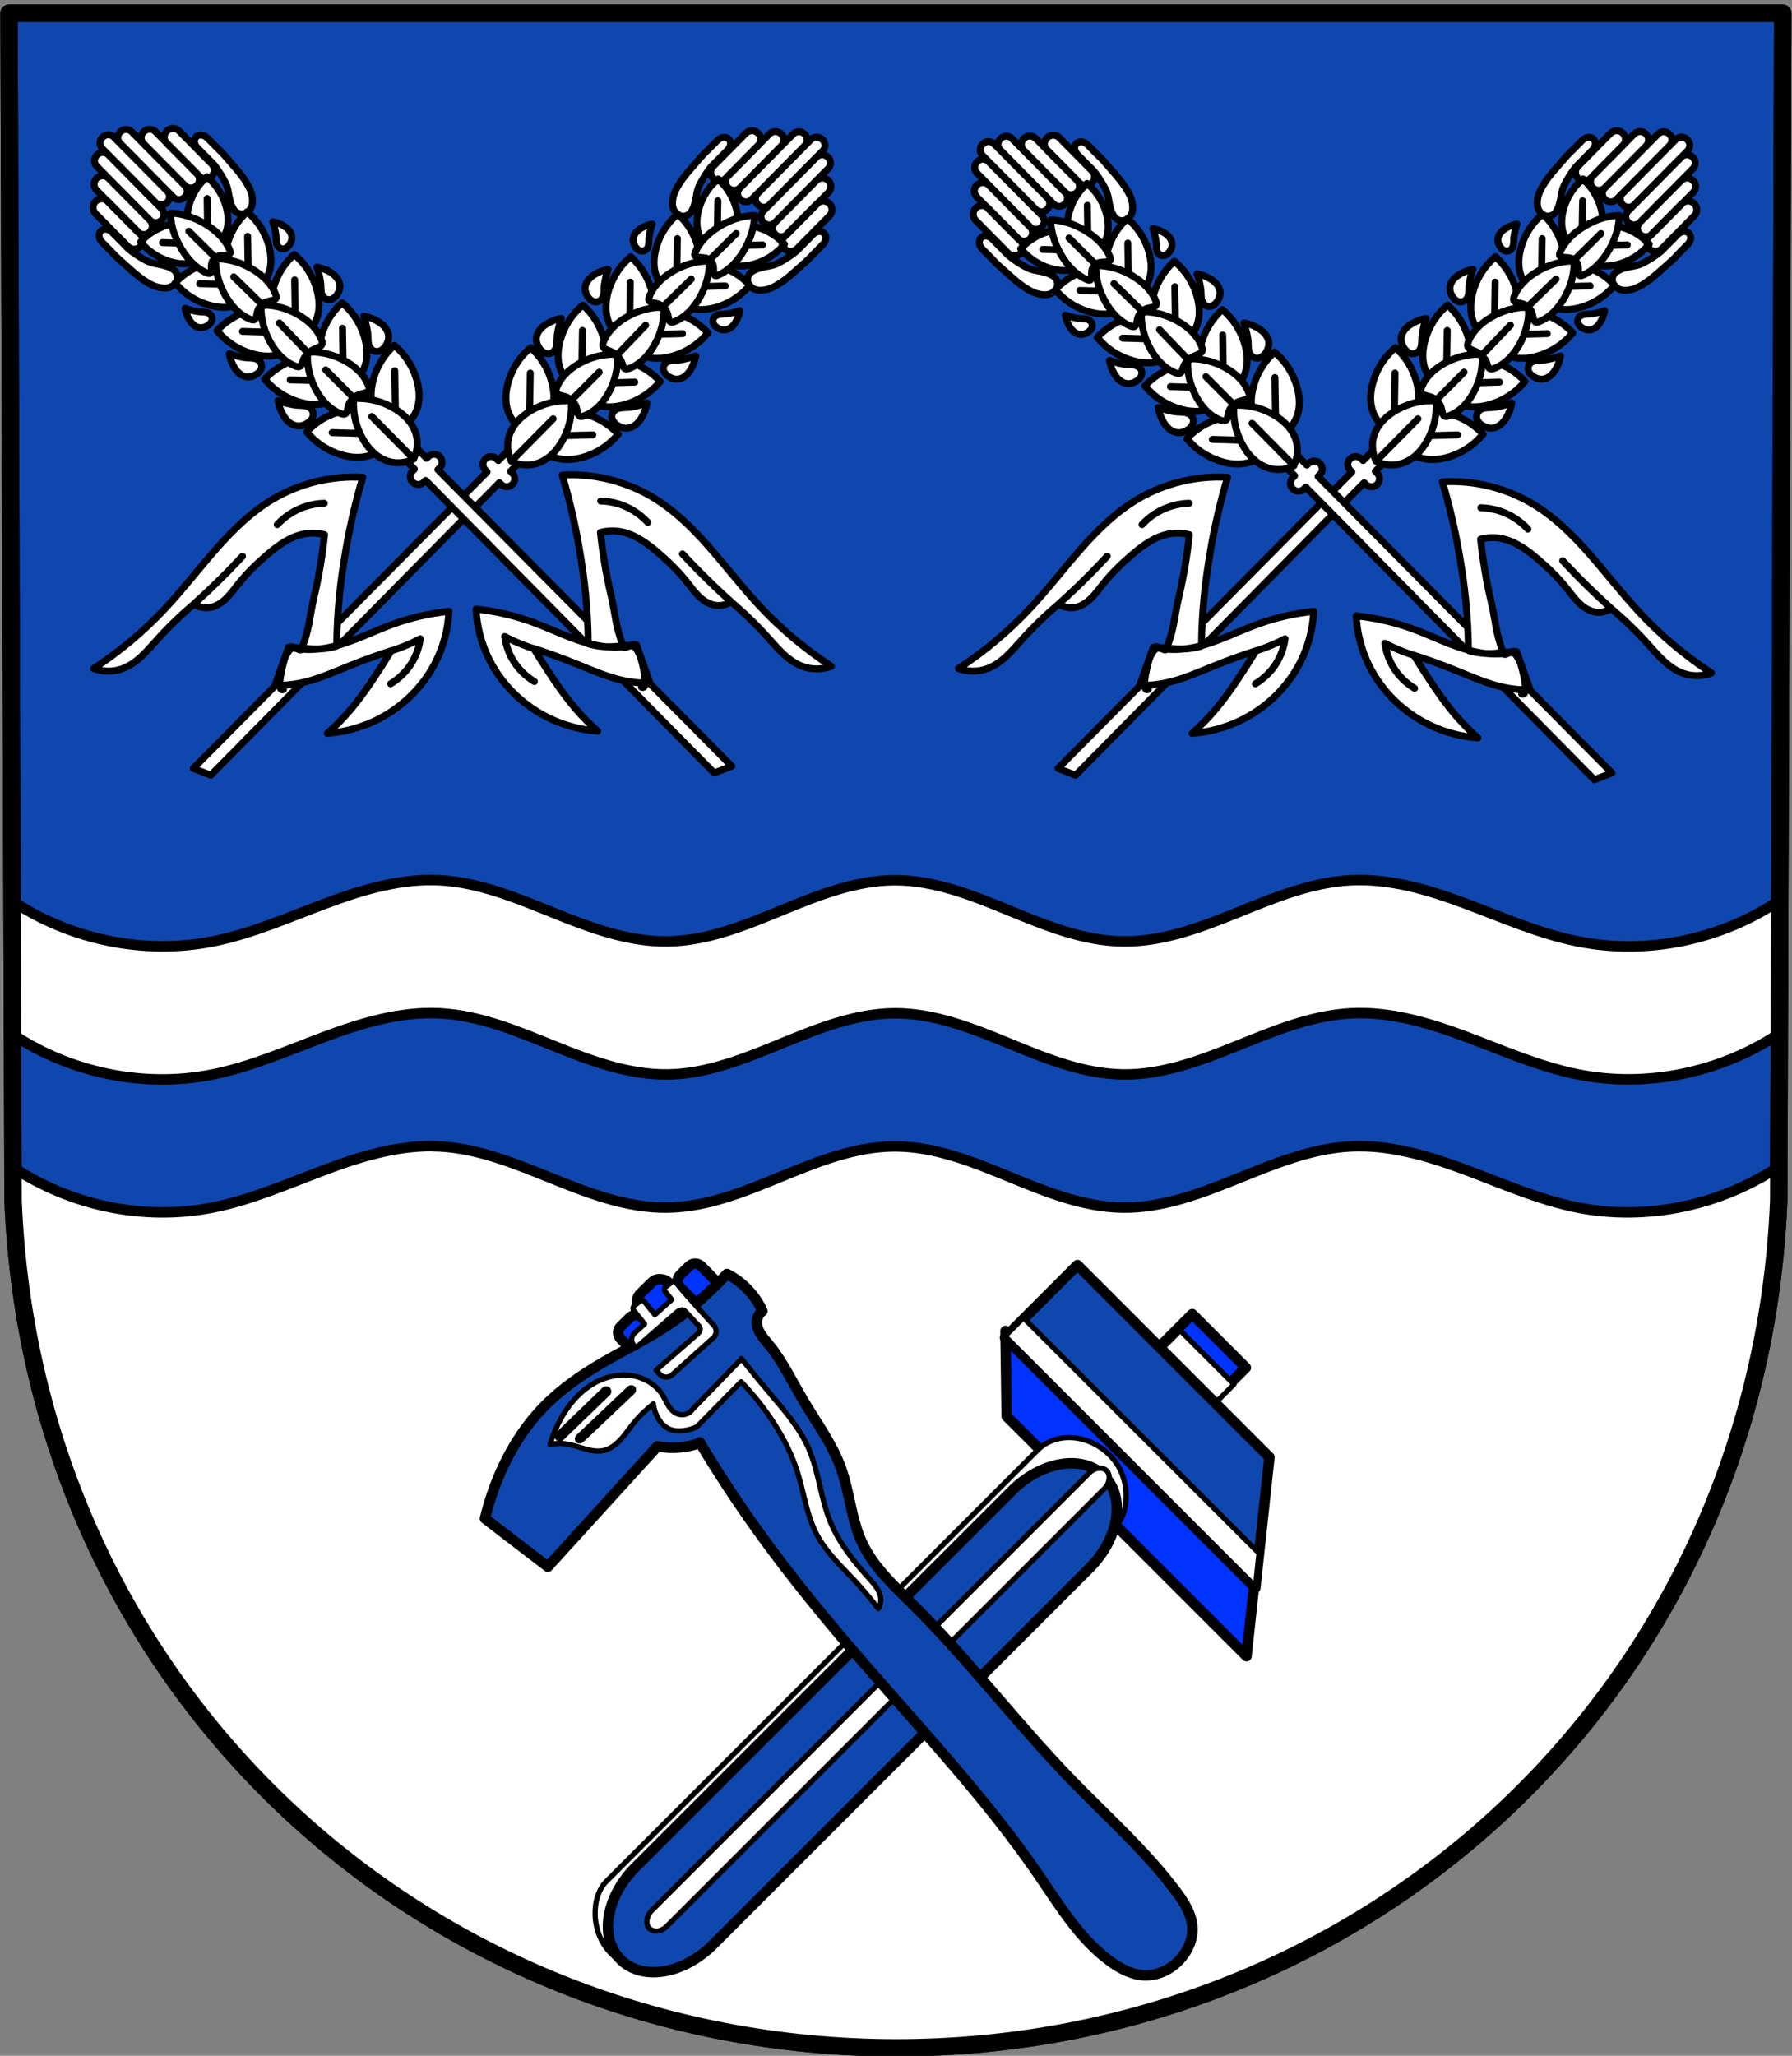<svg width="136mm" height="156mm" version="1.1" viewBox="0 0 136 156" xmlns="http://www.w3.org/2000/svg" xmlns:xlink="http://www.w3.org/1999/xlink">
 <rect x="0" y="0" width="136" height="156" fill="#808080" stroke="none"/>
 <g transform="translate(72.1 -111)">
  <g stroke="#000" stroke-linecap="round" stroke-linejoin="round">
   <path d="m63.2 112-0.308 90.1c-1.5 37-31.1 64.3-67 64.3-35.9-0.045-65.5-27.3-67-64.3l-0.308-90.1h67.3z" fill="#0f47af" fill-rule="evenodd" stroke-width="1.32"/>
   <path transform="matrix(.265 0 0 .265 -72.1 111)" d="m124 252c-10.6-0.109-21 3.05-30.9 6.77-10.6 3.96-21 8.6-32.1 10.8-19.9 3.96-41.2-0.57-58-11.9l0.131 38.2c16.7 11.3 38 15.8 57.8 11.8 11.1-2.21 21.5-6.86 32.1-10.8 10.6-3.96 21.7-7.29 33-6.7 11.3 0.594 22 5.06 32.5 9.3s21.4 8.36 32.7 8.21c11.3-0.148 22.1-4.56 32.6-8.87s21.3-8.65 32.6-8.65c11.3 0 22.1 4.34 32.6 8.65 10.5 4.31 21.2 8.72 32.6 8.87 11.3 0.148 22.2-3.98 32.7-8.21s21.2-8.7 32.5-9.3c11.3-0.594 22.4 2.74 33 6.7 10.6 3.96 21 8.6 32.1 10.8 19.8 3.95 41.1-0.547 57.8-11.8l0.131-38.2c-16.7 11.4-38.1 15.9-58 11.9-11.1-2.21-21.5-6.86-32.1-10.8-10.6-3.96-21.7-7.29-33-6.7-11.3 0.594-22 5.06-32.5 9.3s-21.4 8.36-32.7 8.21c-11.3-0.148-22.1-4.56-32.6-8.87-10.5-4.31-21.3-8.65-32.6-8.65-11.3 0-22.1 4.34-32.6 8.65s-21.2 8.72-32.6 8.87c-11.3 0.148-22.2-3.98-32.7-8.21s-21.2-8.7-32.5-9.3c-0.706-0.037-1.41-0.059-2.12-0.066zm0 76.2c-10.6-0.109-21 3.05-30.9 6.77-10.6 3.96-21 8.6-32.1 10.8-19.8 3.94-41-0.525-57.7-11.8l0.029 8.73c0.078 1.89 0.184 3.78 0.301 5.66 0.038 0.615 0.08 1.23 0.123 1.84 0.089 1.29 0.19 2.57 0.297 3.86 0.112 1.33 0.234 2.65 0.365 3.97 13 132 122 227 252 228 131-0.075 239-95.6 252-228 0.131-1.33 0.252-2.67 0.363-4.01 0.101-1.23 0.199-2.46 0.283-3.69 0.044-0.642 0.087-1.28 0.127-1.93 0.116-1.89 0.222-3.78 0.299-5.68l0.029-8.73c-16.7 11.2-37.9 15.7-57.7 11.8-11.1-2.21-21.5-6.86-32.1-10.8-10.6-3.96-21.7-7.29-33-6.7-11.3 0.594-22 5.06-32.5 9.3s-21.4 8.36-32.7 8.21c-11.3-0.148-22.1-4.56-32.6-8.87-10.5-4.31-21.3-8.65-32.6-8.65-11.3 0-22.1 4.34-32.6 8.65s-21.2 8.72-32.6 8.87c-11.3 0.148-22.2-3.98-32.7-8.21s-21.2-8.7-32.5-9.3c-0.706-0.037-1.41-0.059-2.12-0.066z" fill="#fff" stroke-width="3"/>
   <path d="m63.2 112-0.308 90.1c-1.5 37-31.1 64.3-67 64.3-35.9-0.045-65.5-27.3-67-64.3l-0.308-90.1h67.3z" fill="none" stroke-width="1.32"/>
  </g>
  <use transform="matrix(-1 0 0 1 -8.37 .171)" width="100%" height="100%" xlink:href="#g262"/>
  <use transform="matrix(-1 0 0 1 -74 .171)" width="100%" height="100%" xlink:href="#g262"/>
  <g stroke="#000" stroke-linecap="round" stroke-linejoin="round">
   <g fill-rule="evenodd">
    <rect transform="rotate(45)" x="162" y="136" width="5.75" height="5.73" fill="#03f" stroke-width=".794" style="paint-order:normal"/>
    <path d="m4.21 212 0.09 6.48 18.2 18.2 0.623-5.77-0.713-0.713z" fill="#03f" stroke-width=".794" style="paint-order:normal"/>
    <rect transform="rotate(45)" x="161" y="148" width="8.31" height="53.5" rx="4.15" ry="3.6" fill="#fff" stroke-width=".397" style="paint-order:normal"/>
    <path d="m11.7 223c-1.63-1.63-4.74-1.13-6.99 1.11l-28.6 28.6c-2.24 2.24-2.74 5.36-1.11 6.99 1.63 1.63 4.74 1.13 6.99-1.11l28.6-28.6c2.24-2.24 2.74-5.36 1.11-6.99z" fill="#0f47af" stroke-width=".794" style="paint-order:normal"/>
    <path transform="matrix(.265 0 0 .265 -72.1 111)" d="m338 381-10.3 10.3 15.4 15.4 10.3-10.3-15.4-15.4z" fill="#fff" stroke-width="1.5" style="paint-order:normal"/>
    <path d="m9.67 207-5.5 5.5 19 19 1.07-9.92-1.94-1.94z" fill="#0f47af" stroke-width=".794" style="paint-order:normal"/>
    <path d="m5.57 211-1.39 1.39 19 19 0.271-2.52z" fill="#fff" stroke-width=".397" style="paint-order:normal"/>
    <rect transform="rotate(45)" x="165" y="149" width="1.65" height="49.1" ry="1.03" fill="#fff" stroke-width=".397" style="paint-order:normal"/>
    <rect transform="rotate(-44.4)" x="-164" y="133" width="2.98" height="6.71" ry=".868" fill="#03f" stroke-width=".794" style="paint-order:normal"/>
    <path d="m-19.7 207c-0.037 0.024-0.072 0.052-0.105 0.084l-0.678 0.663c-0.261 0.256-0.266 0.673-0.009 0.934l2.65 2.7c0.256 0.261 0.673 0.265 0.935 9e-3l0.678-0.663c0.261-0.256 0.266-0.673 0.009-0.934l-2.65-2.7c-0.224-0.229-0.571-0.261-0.83-0.094zm-4.61 3.99-0.677 0.664c-0.261 0.256-0.266 0.673-0.009 0.934l2.65 2.7c0.256 0.261 0.673 0.266 0.934 9e-3l0.678-0.664c0.261-0.256 0.266-0.673 0.009-0.934l-2.65-2.7c-0.256-0.262-0.673-0.266-0.935-0.01z" fill="#03f" stroke-width=".794" style="paint-order:normal"/>
   </g>
   <path transform="rotate(-38.7 198 768)" d="m371 205c-0.364 2.67-0.617 5.35-0.759 8.04-0.226 4.29-0.168 8.6 0 12.9 0.27 6.93 0.824 13.9 0.303 20.8-0.214 2.84-0.603 5.75 0.152 8.5 0.259 0.944 0.679 1.89 1.44 2.5 0.751 0.606 1.78 0.822 2.73 0.683 0.886-0.129 1.75-0.568 2.28-1.29 0.306-0.417 0.494-0.912 0.602-1.42 0.108-0.506 0.14-1.02 0.157-1.54 0.128-3.88-0.547-7.74-0.91-11.6-0.557-5.93-0.382-11.9-1.06-17.8-0.235-2.05-0.57-4.14-0.076-6.14 0.468-1.9 1.64-3.54 2.28-5.39 0.641-1.87 0.705-3.88 0.986-5.84 0.236-1.64 0.628-3.27 0.607-4.93-5e-3 -0.367-0.029-0.736 0.029-1.1 0.029-0.181 0.08-0.359 0.162-0.523 0.082-0.164 0.195-0.314 0.34-0.427 0.193-0.151 0.438-0.233 0.683-0.228 0.208-0.828 0.234-1.7 0.076-2.54-0.086-0.457-0.227-0.903-0.417-1.33-0.555 0.076-1.11 0.139-1.67 0.19-1.27 0.115-2.56 0.162-3.83 0.076-2.03-0.137-4.02-0.608-6.03-0.91-1.84-0.278-3.72-0.414-5.58-0.19-2.45 0.296-4.8 1.22-6.9 2.5-0.668 0.407-1.31 0.85-1.93 1.33l1.44 5.84 12.2-1.93c0.373 0.438 0.809 0.822 1.29 1.14 0.436 0.286 0.909 0.517 1.4 0.683z" fill="#0f47af" stroke-width=".794"/>
  </g>
  <g stroke="#000" stroke-linecap="round">
   <path transform="matrix(.265 0 0 .265 -72.1 111)" d="m193 367c-0.238-0.026-0.485 0.037-0.688 0.199l-1.67 1.34c-0.404 0.324-0.468 0.91-0.145 1.31l1.85 2.31-4.8 4.32-2.95-3.68c-0.341-0.426-0.958-0.496-1.38-0.154l-1.55 1.25c-0.426 0.341-0.496 0.956-0.154 1.38l3.09 3.86-2.87 2.58c-1.03 0.925-1.11 2.5-0.186 3.53l0.621 0.691 11.8-10.3c0.736-0.643 1.74-0.729 2.24-0.188l4.05 4.34c0.505 0.541 0.318 1.5-0.418 2.14l-8.41 7.35c1e-4 1.1e-4 -0.008 0.006-0.008 0.006l-3.52 3.07 1.04 1.16c0.925 1.03 2.5 1.11 3.53 0.186l11.8-10.6c1.03-0.925 1.11-2.5 0.188-3.53-3.67-4.06-7.39-7.99-10.8-12.2-0.162-0.202-0.389-0.319-0.627-0.346zm19.2 22.3-13.8 14.2c-0.465 0.69-1.17 1.21-1.96 1.46-0.793 0.249-1.67 0.22-2.45-0.08-1.12-0.433-1.96-1.38-2.59-2.4s-1.1-2.13-1.75-3.14c-1.68-2.64-4.5-4.44-7.54-5.18-3.25-0.781-6.73-0.387-9.81 0.879-4.99 2.05-8.87 6.24-11.5 10.9-1.38 2.43-2.49 5.03-3.29 7.71 1.71-0.355 3.48-0.379 5.2-0.072 1.77 0.316 3.45 0.977 5.19 1.44 1.73 0.467 3.59 0.737 5.32 0.262 1.2-0.328 2.28-0.999 3.22-1.8 2.17-1.84 3.65-4.34 5.48-6.52 1.54-1.83 3.33-3.44 5.19-4.94 0.151 1.2 0.496 2.37 1.02 3.46 0.764 1.59 1.97 3.04 3.58 3.75 1.26 0.552 2.69 0.617 4.05 0.449 1.31-0.161 2.6-0.531 3.79-1.09l12.7-12.9c3.67 3.79 6.94 7.96 9.75 12.4 2.61 4.15 4.82 8.56 6.31 13.2 1.94 6.08 2.67 12.6 5.65 18.2 2.59 4.89 6.69 8.77 10.5 12.8 2.48 2.67 4.84 5.46 7.07 8.35 0.465-0.75 0.715-1.63 0.711-2.52-0.005-1.18-0.456-2.33-1.09-3.33-0.632-1-1.44-1.88-2.23-2.76-4.45-4.92-8.67-10.2-11.2-16.4-2.71-6.7-3.23-14.1-6.12-20.8-2.59-5.92-6.93-10.9-11.1-15.8-2.78-3.29-5.5-6.62-8.18-9.98z" fill="#fff" stroke-linejoin="round" stroke-width="1.5"/>
   <path transform="rotate(-38.7 198 768)" d="m363 198 4.87-0.455" fill="none" stroke-width=".794"/>
   <path transform="matrix(.845 -.677 .602 .752 -454 317)" d="m363 198 4.87-0.455" fill="none" stroke-width=".777"/>
  </g>
  <g id="g262" transform="translate(0 -.171)">
   <path d="m-45.6 140 5.88 5.95 0.135-0.133c0.239-0.236 0.621-0.233 0.857 5e-3 0.236 0.239 0.233 0.62-0.006 0.856l-0.134 0.133 22.3 22.5-1.33 0.517-21.9-22.2-0.134 0.133c-0.239 0.236-0.62 0.234-0.856-5e-3 -0.236-0.239-0.233-0.621 0.005-0.856l0.135-0.133-5.87-5.95 0.452-0.446z" fill="#fff" stroke="#000" stroke-linecap="round" stroke-linejoin="round" stroke-width=".529"/>
   <path transform="matrix(-.712 .703 .703 .712 101 -218)" d="m360 176c0.148-0.282 0.286-0.569 0.414-0.86 0.193-0.437 0.363-0.884 0.51-1.34 0.397 0.528 0.681 1.14 0.829 1.78 0.167 0.732 0.156 1.5-0.032 2.23m-13.2-6.21c-0.345 0.358-0.636 0.768-0.86 1.21-0.383 0.755-0.571 1.61-0.542 2.45m-0.267 8.7c0.033-0.543 0.058-1.09 0.075-1.63 0.037-1.17 0.037-2.34 3e-5 -3.51m7.33 2.45c0.663-0.409 1.26-0.928 1.75-1.53 1.23-1.49 1.79-3.41 2.61-5.16 0.636-1.36 1.44-2.63 2.39-3.79 0.888 0.993 1.57 2.17 1.98 3.44 0.676 2.09 0.606 4.41-0.159 6.47-0.429 1.15-1.07 2.23-1.88 3.16 0.054-0.785 0.054-1.57 0-2.36-0.08-1.17-0.279-2.33-0.51-3.47-0.137-0.682-0.286-1.36-0.446-2.04-0.536 1.03-1.04 2.09-1.5 3.16-0.508 1.17-0.975 2.38-1.69 3.44-0.358 0.533-0.776 1.03-1.24 1.47zm2.53-2.64c-1.78-1.84-3.15-3.55-4.61-5.65-1.08-1.55-2.07-3.16-2.96-4.83-1.77 1.55-3.07 3.65-3.68 5.93-0.993 3.75-0.117 7.7 0 11.6 0.072 2.39-0.149 4.79-0.658 7.13 0.663-0.295 1.22-0.829 1.54-1.48 0.259-0.528 0.363-1.12 0.391-1.71 0.028-0.588-0.018-1.18-0.044-1.76-0.059-1.29-0.029-2.59 0.092-3.88 0.406-0.076 0.781-0.309 1.03-0.639 0.291-0.388 0.4-0.886 0.41-1.37 0.01-0.485-0.07-0.966-0.121-1.45-0.108-1.02-0.085-2.05 0-3.07 0.092-1.12 0.277-2.28 0.933-3.18 0.291-0.402 0.667-0.741 1.1-0.988 0.991 1.24 1.91 2.54 2.74 3.9 0.942 1.52 1.4 1.87 2.12 3.51 0.113 0.255-0.896 0.188-0.739 0.671 0.243 0.748 1.65 3.14 1.91 2.46-0.677 0.326-1.75-1.77-1.77-2.45-0.018-0.69 1.32-0.927 2.32-2.71z" fill="#fff" stroke="#000" stroke-linecap="round" stroke-linejoin="round" stroke-width=".529"/>
   <path d="m-51.4 128c0.286 0.051 0.562 0.153 0.812 0.3 0.161 0.095 0.312 0.21 0.43 0.356 0.117 0.146 0.199 0.324 0.209 0.51 0.011 0.2-0.06 0.4-0.172 0.566-0.057 0.085-0.126 0.164-0.21 0.223-0.084 0.059-0.183 0.099-0.286 0.103-0.138 5e-3 -0.276-0.057-0.367-0.162-0.088-0.102-0.13-0.236-0.147-0.369-0.018-0.133-0.013-0.269-0.021-0.403-0.011-0.189-0.045-0.375-0.087-0.559-0.044-0.19-0.098-0.379-0.161-0.564zm-6.65 6.57c0.184 0.065 0.372 0.121 0.562 0.168 0.183 0.045 0.37 0.082 0.558 0.095 0.134 9e-3 0.269 7e-3 0.403 0.026 0.133 0.019 0.266 0.063 0.367 0.152 0.103 0.092 0.165 0.23 0.158 0.369-5e-3 0.103-0.046 0.201-0.106 0.284-0.06 0.083-0.14 0.151-0.226 0.207-0.168 0.11-0.368 0.179-0.569 0.166-0.187-0.013-0.363-0.097-0.507-0.216-0.144-0.119-0.258-0.272-0.35-0.434-0.144-0.252-0.242-0.53-0.289-0.816zm10-3.13c0.343 0.061 0.675 0.183 0.976 0.36 0.194 0.114 0.376 0.252 0.517 0.427 0.141 0.175 0.239 0.389 0.252 0.614 0.013 0.241-0.073 0.48-0.207 0.68-0.069 0.102-0.151 0.197-0.252 0.268-0.101 0.071-0.22 0.119-0.344 0.124-0.166 6e-3 -0.332-0.07-0.441-0.195-0.105-0.122-0.156-0.284-0.177-0.444-0.021-0.16-0.016-0.322-0.025-0.484-0.013-0.227-0.054-0.45-0.105-0.671-0.053-0.229-0.118-0.455-0.193-0.678zm-6.65 6.57c0.221 0.078 0.447 0.146 0.675 0.202 0.22 0.054 0.443 0.098 0.67 0.114 0.161 0.011 0.323 8e-3 0.483 0.031 0.16 0.023 0.32 0.076 0.441 0.183 0.124 0.11 0.198 0.277 0.19 0.443-0.006 0.123-0.055 0.242-0.128 0.342-0.073 0.1-0.168 0.181-0.271 0.248-0.202 0.132-0.442 0.215-0.682 0.199-0.224-0.015-0.437-0.116-0.61-0.259-0.173-0.143-0.309-0.327-0.42-0.522-0.173-0.303-0.291-0.636-0.348-0.98zm10.2-2.85c0.373 0.066 0.734 0.199 1.06 0.391 0.21 0.124 0.408 0.273 0.561 0.463 0.153 0.19 0.26 0.423 0.273 0.666 0.015 0.262-0.079 0.521-0.225 0.739-0.075 0.111-0.165 0.213-0.274 0.291-0.109 0.077-0.239 0.129-0.373 0.134-0.18 7e-3 -0.361-0.075-0.479-0.212-0.115-0.133-0.169-0.308-0.192-0.481-0.023-0.174-0.017-0.35-0.027-0.525-0.014-0.246-0.059-0.489-0.114-0.729-0.058-0.248-0.128-0.494-0.21-0.735zm-6.5 6.42c0.24 0.085 0.485 0.158 0.733 0.219 0.239 0.059 0.482 0.106 0.728 0.123 0.175 0.012 0.351 9e-3 0.525 0.034 0.174 0.025 0.348 0.082 0.479 0.198 0.135 0.12 0.215 0.301 0.206 0.481-0.007 0.134-0.06 0.263-0.139 0.371-0.079 0.108-0.182 0.197-0.294 0.27-0.219 0.144-0.48 0.234-0.741 0.216-0.243-0.017-0.475-0.126-0.663-0.282-0.188-0.155-0.335-0.355-0.456-0.567-0.188-0.329-0.316-0.691-0.378-1.06zm8.64 2.55-4.53-0.13m-1.93-0.055c0.249 0.305 0.532 0.582 0.842 0.823 0.5 0.389 1.07 0.686 1.67 0.881 0.428 0.138 0.875 0.225 1.32 0.225 0.45 6e-4 0.903-0.087 1.31-0.283 0.603-0.292 1.08-0.83 1.31-1.46-0.187-0.644-0.636-1.21-1.22-1.53-0.393-0.219-0.84-0.332-1.29-0.357-0.449-0.025-0.9 0.036-1.34 0.149-0.613 0.159-1.2 0.423-1.72 0.783-0.324 0.224-0.622 0.484-0.888 0.774zm6.75-0.107-0.072-4.53m-0.031-1.93c0.302 0.253 0.575 0.539 0.813 0.852 0.383 0.505 0.673 1.08 0.859 1.68 0.132 0.43 0.214 0.878 0.209 1.33-0.005 0.45-0.098 0.901-0.299 1.3-0.3 0.6-0.843 1.07-1.48 1.29-0.641-0.195-1.2-0.651-1.52-1.24-0.214-0.396-0.321-0.844-0.341-1.29-0.019-0.449 0.047-0.9 0.166-1.33 0.167-0.611 0.438-1.19 0.805-1.71 0.228-0.321 0.491-0.616 0.785-0.878zm-3.37 2.75-4.53-0.13m-1.93-0.055c0.249 0.305 0.532 0.582 0.842 0.823 0.5 0.389 1.07 0.686 1.67 0.881 0.428 0.138 0.875 0.225 1.32 0.225 0.45 6e-4 0.903-0.087 1.31-0.283 0.603-0.292 1.08-0.83 1.31-1.46-0.187-0.644-0.636-1.21-1.22-1.53-0.393-0.219-0.84-0.332-1.29-0.357s-0.9 0.036-1.34 0.149c-0.613 0.159-1.2 0.423-1.72 0.783-0.324 0.224-0.622 0.484-0.888 0.774zm5.97 0.665-0.072-4.53m-0.031-1.93c0.302 0.253 0.575 0.539 0.813 0.852 0.383 0.505 0.673 1.08 0.859 1.68 0.132 0.43 0.214 0.878 0.209 1.33-0.005 0.45-0.098 0.901-0.299 1.3-0.3 0.6-0.843 1.07-1.48 1.29-0.641-0.195-1.2-0.651-1.52-1.24-0.214-0.396-0.321-0.844-0.341-1.29-0.019-0.449 0.047-0.9 0.166-1.33 0.167-0.611 0.438-1.19 0.805-1.71 0.228-0.321 0.491-0.616 0.785-0.878zm-3.03 2.3-4.53-0.13m-1.93-0.055c0.249 0.305 0.532 0.582 0.842 0.823 0.5 0.389 1.07 0.686 1.67 0.881 0.428 0.138 0.875 0.225 1.32 0.225 0.45 6e-4 0.903-0.087 1.31-0.283 0.603-0.292 1.08-0.83 1.31-1.46-0.187-0.644-0.636-1.21-1.22-1.53-0.393-0.219-0.84-0.332-1.29-0.357-0.449-0.025-0.9 0.036-1.34 0.149-0.613 0.159-1.2 0.423-1.72 0.783-0.324 0.224-0.622 0.484-0.888 0.774zm5.96 0.678-0.072-4.53m-0.031-1.93c0.302 0.253 0.575 0.539 0.813 0.852 0.383 0.505 0.673 1.08 0.859 1.68 0.132 0.43 0.214 0.878 0.209 1.33-0.005 0.45-0.098 0.901-0.299 1.3-0.3 0.6-0.843 1.07-1.48 1.29-0.641-0.195-1.2-0.651-1.52-1.24-0.214-0.396-0.321-0.844-0.341-1.29-0.019-0.449 0.047-0.9 0.166-1.33 0.167-0.611 0.438-1.19 0.805-1.71 0.228-0.321 0.491-0.616 0.785-0.878zm-2.85 2.34-4.33-0.124m-1.85-0.053c0.238 0.292 0.509 0.557 0.806 0.788 0.478 0.372 1.02 0.657 1.6 0.843 0.41 0.132 0.837 0.215 1.27 0.216 0.43 5.7e-4 0.864-0.083 1.25-0.27 0.577-0.28 1.04-0.794 1.25-1.4-0.179-0.616-0.609-1.16-1.17-1.47-0.376-0.209-0.804-0.318-1.23-0.342-0.43-0.024-0.861 0.034-1.28 0.143-0.587 0.152-1.15 0.405-1.65 0.749-0.31 0.214-0.595 0.463-0.849 0.74zm5.56 0.79-0.069-4.33m-0.029-1.85c0.289 0.242 0.55 0.516 0.777 0.816 0.366 0.483 0.644 1.03 0.822 1.61 0.127 0.411 0.204 0.84 0.2 1.27-0.005 0.43-0.094 0.862-0.286 1.25-0.287 0.574-0.807 1.03-1.41 1.23-0.614-0.187-1.15-0.623-1.45-1.19-0.205-0.379-0.307-0.808-0.326-1.24-0.019-0.43 0.045-0.861 0.159-1.28 0.16-0.585 0.419-1.14 0.77-1.64 0.218-0.307 0.47-0.589 0.751-0.84zm-2.55 2.44-3.88-0.111m-1.66-0.048c0.213 0.262 0.456 0.499 0.722 0.706 0.429 0.334 0.918 0.589 1.44 0.756 0.367 0.118 0.751 0.193 1.14 0.193 0.386 5.1e-4 0.774-0.074 1.12-0.243 0.518-0.251 0.93-0.712 1.12-1.25-0.16-0.552-0.546-1.04-1.05-1.32-0.337-0.188-0.721-0.285-1.11-0.306-0.385-0.022-0.772 0.031-1.15 0.128-0.526 0.137-1.03 0.363-1.48 0.672-0.278 0.192-0.534 0.415-0.762 0.664zm5.11 0.581-0.062-3.88m-0.026-1.66c0.259 0.217 0.493 0.462 0.697 0.731 0.328 0.433 0.577 0.926 0.737 1.45 0.114 0.369 0.183 0.753 0.179 1.14-0.004 0.386-0.084 0.773-0.257 1.12-0.257 0.514-0.723 0.921-1.27 1.11-0.55-0.167-1.03-0.559-1.3-1.06-0.183-0.339-0.276-0.724-0.292-1.11-0.017-0.385 0.041-0.772 0.142-1.14 0.143-0.524 0.376-1.02 0.69-1.47 0.195-0.275 0.422-0.528 0.673-0.753zm-7.9-3c0.239-0.236 0.62-0.233 0.856 6e-3l4.04 4.09c0.236 0.239 0.233 0.62-0.005 0.856l-0.024 0.024c-0.239 0.236-0.62 0.233-0.856-5e-3l-4.04-4.09c-0.236-0.239-0.234-0.62 0.005-0.856zm7.1-0.028c0.21-0.208 0.589-0.163 0.849 0.1 0 0 0.445 0.455 0.67 0.679 0.121 0.119 0.246 0.234 0.365 0.356 0.073 0.074 0.145 0.15 0.212 0.229 0.703 0.842 1.53 1.63 1.98 2.63 0.133 0.298 0.202 0.635 0.19 0.962-6e-3 0.163-0.048 0.331-0.13 0.473-0.081 0.14-0.199 0.269-0.342 0.345-0.125 0.066-0.278 0.095-0.419 0.079-0.141-0.016-0.281-0.078-0.39-0.168-0.125-0.103-0.2-0.257-0.272-0.402-0.072-0.147-0.112-0.307-0.155-0.465-0.094-0.34-0.111-0.701-0.225-1.04-0.078-0.227-0.191-0.441-0.311-0.648-0.204-0.354-0.428-0.7-0.687-1.02-0.096-0.116-0.212-0.214-0.317-0.321l-0.93-0.942c-0.26-0.263-0.3-0.642-0.089-0.85zm-7.24 7.15 0.002-1e-3c0.21-0.208 0.589-0.163 0.849 0.1l0.93 0.942c0.106 0.107 0.202 0.224 0.317 0.321 0.313 0.263 0.655 0.492 1.01 0.7 0.206 0.122 0.418 0.239 0.644 0.32 0.332 0.119 0.693 0.14 1.03 0.238 0.157 0.045 0.317 0.087 0.463 0.161 0.144 0.073 0.297 0.15 0.399 0.276 0.089 0.11 0.149 0.251 0.163 0.392 0.014 0.141-0.016 0.293-0.084 0.417-0.078 0.142-0.209 0.259-0.35 0.338-0.142 0.08-0.311 0.12-0.474 0.124-0.327 8e-3 -0.663-0.065-0.959-0.202-0.995-0.46-1.77-1.3-2.6-2.01-0.078-0.069-0.154-0.141-0.227-0.215-0.119-0.121-0.234-0.247-0.351-0.37-0.221-0.228-0.67-0.679-0.67-0.679-0.26-0.263-0.3-0.642-0.09-0.85zm1.49-7.53c0.239-0.236 0.62-0.234 0.856 5e-3l4.04 4.09c0.236 0.239 0.233 0.621-0.005 0.856l-0.024 0.023c-0.239 0.236-0.621 0.233-0.856-5e-3l-4.04-4.09c-0.236-0.239-0.233-0.62 0.006-0.856zm-1.77 1.75c0.239-0.236 0.62-0.234 0.856 5e-3l4.04 4.09c0.236 0.239 0.233 0.621-0.005 0.856l-0.024 0.023c-0.239 0.236-0.621 0.233-0.856-5e-3l-4.04-4.09c-0.236-0.239-0.233-0.62 0.006-0.856zm3.53-1.75c0.253-0.25 0.659-0.248 0.909 6e-3l3.13 3.17c0.25 0.253 0.247 0.659-0.006 0.909-0.253 0.25-0.658 0.248-0.908-6e-3l-3.13-3.17c-0.25-0.253-0.248-0.659 0.005-0.909zm-3.57 3.53c0.253-0.25 0.659-0.247 0.909 6e-3l3.13 3.17c0.25 0.253 0.248 0.658-0.006 0.908-0.253 0.25-0.659 0.248-0.909-5e-3l-3.13-3.17c-0.25-0.253-0.248-0.659 0.006-0.909zm5.33-3.59c0.26-0.257 0.677-0.255 0.934 6e-3l2.47 2.5c0.257 0.26 0.254 0.677-0.006 0.934-0.26 0.257-0.677 0.255-0.934-6e-3l-2.47-2.5c-0.257-0.26-0.255-0.677 0.006-0.934zm-5.41 5.34c0.26-0.257 0.677-0.255 0.934 6e-3l2.47 2.5c0.257 0.26 0.254 0.677-0.006 0.934-0.26 0.257-0.677 0.255-0.934-6e-3l-2.47-2.5c-0.257-0.26-0.255-0.677 0.006-0.934z" fill="#fff" stroke="#000" stroke-linecap="round" stroke-linejoin="round" stroke-width=".529"/>
   <path d="m-40.7 146-3.18-3.22m-1.28-1.31-2.22-2.23m-1.29-1.23-2.23-2.33m-1.2-1.29-2.26-2.21m-1.23-1.3-2.18-2.16m12.5 12.7c0.393-0.026 0.788-8e-3 1.18 0.054 0.625 0.1 1.23 0.315 1.79 0.624 0.393 0.219 0.761 0.487 1.07 0.815 0.307 0.329 0.552 0.719 0.685 1.15 0.198 0.641 0.133 1.36-0.177 1.95-0.598 0.302-1.32 0.358-1.95 0.152-0.428-0.138-0.816-0.388-1.14-0.699-0.325-0.311-0.588-0.683-0.802-1.08-0.302-0.557-0.509-1.17-0.601-1.79-0.057-0.389-0.07-0.785-0.04-1.18zm-3.49-3.53c0.384-0.02 0.772 3e-3 1.15 0.069 0.614 0.107 1.21 0.325 1.76 0.635 0.388 0.22 0.752 0.487 1.06 0.813 0.305 0.326 0.55 0.712 0.686 1.14 0.202 0.63-0.909 0.336-1.2 0.914-0.582 0.288-0.228 1.33-0.855 1.12-0.421-0.141-0.804-0.391-1.13-0.7-0.322-0.309-0.585-0.677-0.8-1.07-0.303-0.55-0.514-1.15-0.613-1.76-0.061-0.382-0.08-0.77-0.055-1.15zm-3.52-3.57c0.374-0.01 0.753 0.023 1.13 0.098 0.602 0.12 1.19 0.349 1.73 0.666 0.384 0.225 0.746 0.495 1.05 0.822 0.306 0.326 0.556 0.71 0.699 1.13 0.214 0.621-0.787 0.459-1.06 1.02-0.56 0.266-0.278 1.14-0.896 0.915-0.414-0.149-0.795-0.403-1.12-0.713-0.322-0.31-0.588-0.676-0.808-1.06-0.31-0.545-0.532-1.14-0.645-1.74-0.07-0.375-0.098-0.754-0.084-1.13zm-3.46-3.51c0.368-3e-3 0.74 0.037 1.11 0.117 0.594 0.129 1.18 0.365 1.71 0.687 0.381 0.228 0.743 0.501 1.05 0.827 0.307 0.326 0.559 0.708 0.708 1.12 0.222 0.614-0.826 0.259-1.08 0.802-0.546 0.251-0.191 1.29-0.802 1.06-0.41-0.154-0.788-0.411-1.11-0.722-0.323-0.311-0.59-0.676-0.814-1.06-0.315-0.541-0.544-1.13-0.665-1.72-0.076-0.37-0.11-0.743-0.103-1.11zm-3.42-3.47c0.353 0.013 0.712 0.067 1.07 0.16 0.575 0.15 1.14 0.402 1.67 0.734 0.376 0.236 0.734 0.513 1.04 0.84 0.309 0.327 0.567 0.704 0.728 1.11 0.239 0.6-0.93 0.127-1.15 0.638-0.513 0.218 0.02 1.32-0.576 1.07-0.4-0.166-0.774-0.429-1.1-0.742-0.323-0.313-0.596-0.675-0.827-1.05-0.325-0.534-0.57-1.11-0.713-1.68-0.088-0.359-0.138-0.719-0.146-1.07z" fill="#fff" stroke="#000" stroke-linecap="round" stroke-linejoin="round" stroke-width=".529"/>
  </g>
  <use transform="translate(66.8 .513)" width="100%" height="100%" xlink:href="#g262"/>
 </g>
</svg>
